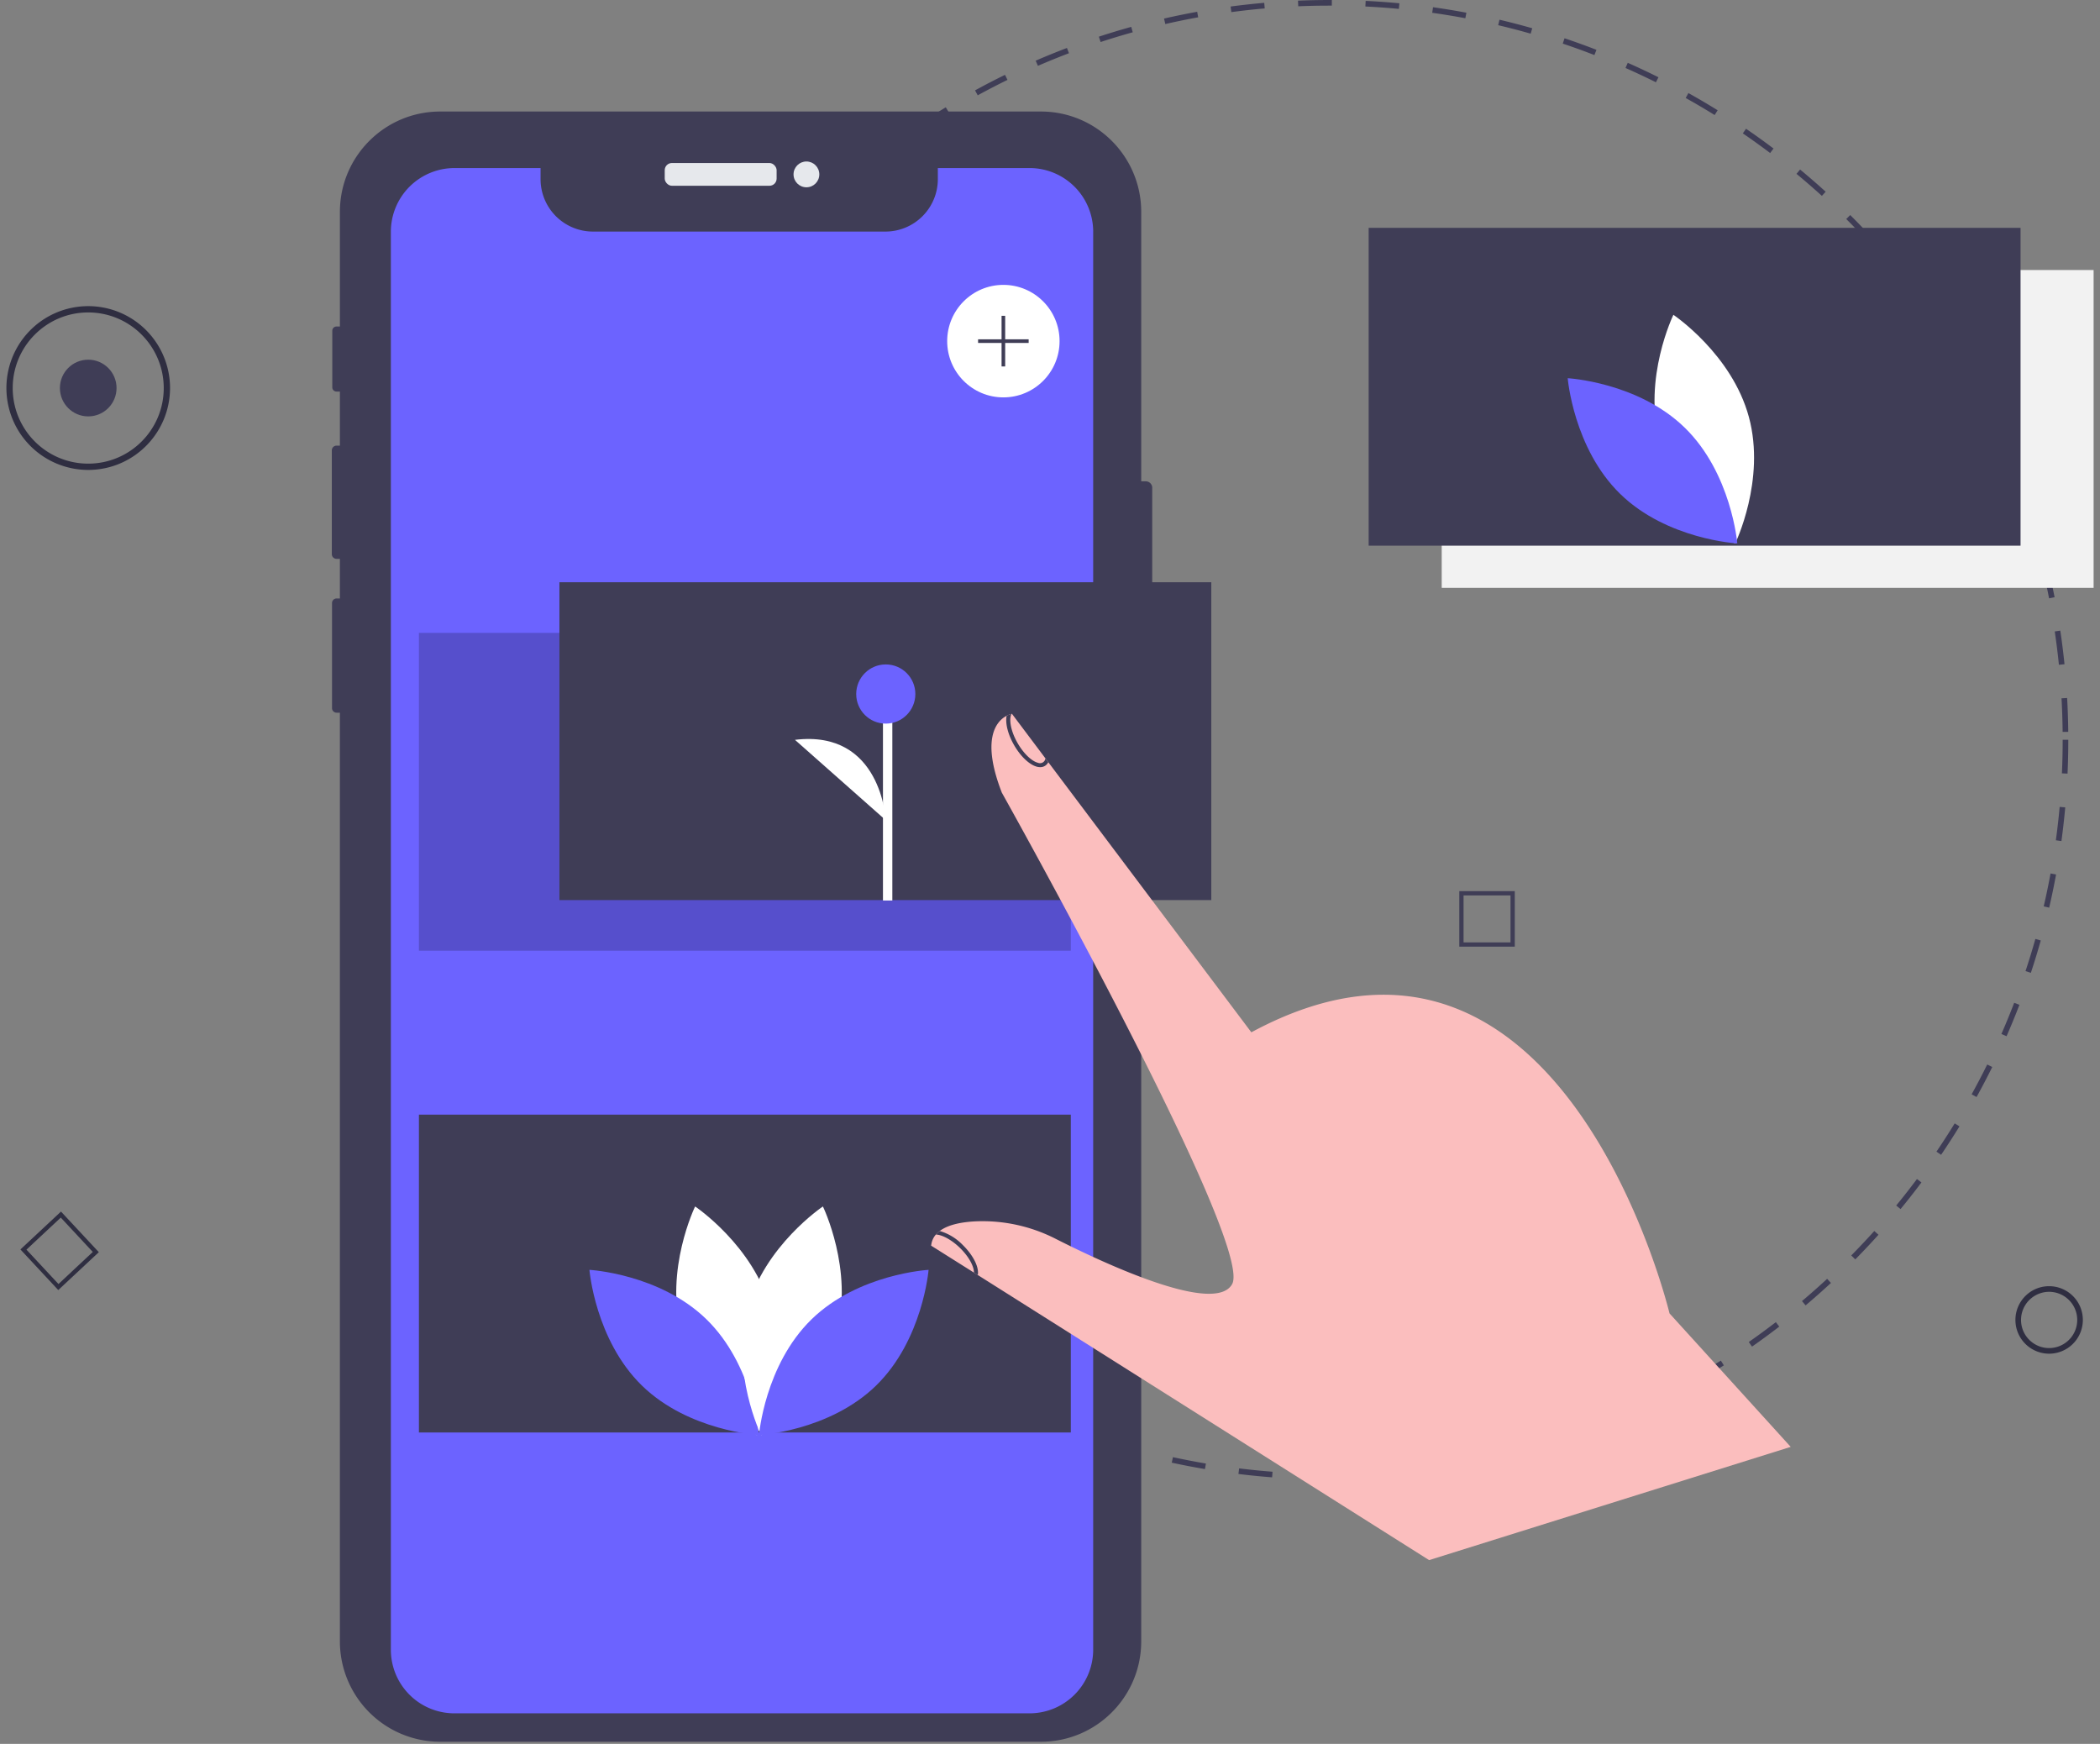 <svg xmlns="http://www.w3.org/2000/svg" width="224" height="186" viewBox="0 0 224 186">
    <rect x="0" y="0" width="224" height="186" fill="#808080" stroke="none"/>
    <g fill="none" fill-rule="nonzero">
        <path fill="#3F3D56" d="M141.792 157.8c-.832 0-1.672-.013-2.496-.039l.019-.6c1.183.038 2.392.048 3.581.031l.008.6c-.37.005-.74.008-1.112.008zm4.719-.14l-.035-.598a79.234 79.234 0 0 0 3.57-.292l.062.596a79.142 79.142 0 0 1-3.597.295zm-10.819-.093a79.32 79.32 0 0 1-3.591-.357l.073-.596a78.95 78.95 0 0 0 3.564.355l-.046.598zm17.995-.66l-.09-.592a79.042 79.042 0 0 0 3.528-.618l.117.588a79.408 79.408 0 0 1-3.555.623zm-25.157-.219c-1.18-.2-2.373-.43-3.543-.685l.127-.586c1.161.252 2.344.48 3.516.68l-.1.591zm32.235-1.188l-.144-.583a78.43 78.43 0 0 0 3.456-.94l.17.575c-1.145.34-2.317.66-3.482.948zm-39.286-.344a78.14 78.14 0 0 1-3.466-1.01l.18-.571c1.133.358 2.29.695 3.44 1l-.154.58zm46.204-1.71l-.197-.567c1.122-.39 2.251-.813 3.355-1.255l.223.557c-1.113.445-2.25.87-3.381 1.264zm-53.094-.47a78.15 78.15 0 0 1-3.365-1.328l.232-.553c1.1.463 2.223.906 3.34 1.317l-.207.563zm59.786-2.211l-.248-.546a77.903 77.903 0 0 0 3.22-1.555l.273.534a78.744 78.744 0 0 1-3.245 1.567zm-66.45-.598a78.752 78.752 0 0 1-3.227-1.632l.282-.529a78.503 78.503 0 0 0 3.202 1.62l-.258.54zm72.864-2.684l-.297-.52a78.956 78.956 0 0 0 3.066-1.845l.32.507a78.646 78.646 0 0 1-3.09 1.858zm-79.239-.725a79.227 79.227 0 0 1-3.062-1.92l.33-.5a78.372 78.372 0 0 0 3.039 1.904l-.307.516zm85.33-3.132l-.343-.491a79.11 79.11 0 0 0 2.887-2.119l.365.476c-.95.73-1.928 1.449-2.909 2.134zm-91.362-.845a79.61 79.61 0 0 1-2.873-2.19l.374-.469c.932.744 1.89 1.476 2.85 2.173l-.351.486zm97.08-3.553l-.386-.46a79.326 79.326 0 0 0 2.683-2.372l.407.44a79.64 79.64 0 0 1-2.704 2.392zm-102.722-.956a79.29 79.29 0 0 1-2.661-2.442l.415-.433c.858.824 1.746 1.64 2.64 2.424l-.394.45zm108.019-3.948l-.427-.422a79.388 79.388 0 0 0 2.458-2.608l.446.401c-.801.89-1.635 1.774-2.477 2.629zM84.669 133.27a79.856 79.856 0 0 1-2.427-2.673l.453-.393c.777.897 1.588 1.789 2.408 2.652l-.434.414zm118.057-4.314l-.463-.38c.756-.921 1.5-1.87 2.212-2.824l.48.36a78.9 78.9 0 0 1-2.229 2.844zM79.94 127.817a79.211 79.211 0 0 1-2.173-2.881l.486-.35c.695.965 1.42 1.927 2.157 2.859l-.47.372zm127.11-4.65l-.495-.336c.669-.985 1.323-2 1.946-3.014l.511.314a79.634 79.634 0 0 1-1.961 3.037zM75.729 121.96a79.653 79.653 0 0 1-1.9-3.066l.517-.305a78.98 78.98 0 0 0 1.885 3.043l-.502.328zm135.104-4.953l-.525-.29a78.65 78.65 0 0 0 1.663-3.182l.537.266a79.105 79.105 0 0 1-1.675 3.206zM72.07 115.744a78.979 78.979 0 0 1-1.61-3.225l.541-.256a78.365 78.365 0 0 0 1.6 3.2l-.53.281zm141.963-5.224l-.549-.241c.478-1.092.936-2.21 1.363-3.324l.56.215a78.954 78.954 0 0 1-1.374 3.35zm-145.035-1.295c-.46-1.104-.9-2.233-1.308-3.357l.564-.205a78.12 78.12 0 0 0 1.297 3.331l-.553.23zm147.627-5.465l-.569-.189a77.699 77.699 0 0 0 1.05-3.427l.576.162a78.773 78.773 0 0 1-1.057 3.454zm-150.09-1.315a78.913 78.913 0 0 1-.996-3.472l.58-.152c.302 1.152.635 2.31.989 3.446l-.573.178zm152.044-5.638l-.584-.136a78.16 78.16 0 0 0 .73-3.51l.589.109a78.57 78.57 0 0 1-.735 3.537zM64.705 95.459a79.022 79.022 0 0 1-.673-3.55l.592-.098c.194 1.175.419 2.36.667 3.522l-.586.126zm155.18-5.755l-.594-.082c.161-1.175.298-2.373.405-3.562l.597.054a79.04 79.04 0 0 1-.408 3.59zm-156.362-1.37a79.882 79.882 0 0 1-.345-3.596l.598-.044a78.9 78.9 0 0 0 .343 3.569l-.596.07zm157.014-5.823l-.599-.027a80.43 80.43 0 0 0 .08-3.584h.6c0 1.198-.027 2.413-.08 3.61zm-157.54-1.38a81.095 81.095 0 0 1-.02-3.614l.6.011a79.214 79.214 0 0 0 .019 3.586l-.6.016zm157.017-3.068a80.015 80.015 0 0 0-.118-3.584l.599-.033c.066 1.197.106 2.412.119 3.61l-.6.007zM63.72 73.946l-.598-.037c.075-1.2.178-2.41.307-3.6l.595.065a79.286 79.286 0 0 0-.304 3.572zm155.897-3.04a78.802 78.802 0 0 0-.443-3.558l.593-.087c.175 1.186.326 2.392.447 3.584l-.597.06zM64.49 66.82l-.592-.092c.183-1.186.397-2.383.634-3.556l.587.12a78.272 78.272 0 0 0-.629 3.528zm154.078-3.005a78.89 78.89 0 0 0-.766-3.501l.582-.142c.283 1.162.542 2.35.773 3.528l-.589.115zM65.91 59.795l-.581-.146c.29-1.162.613-2.334.958-3.483l.574.173a78.43 78.43 0 0 0-.95 3.456zm150.964-2.944a78.124 78.124 0 0 0-1.085-3.416l.566-.195c.39 1.133.758 2.291 1.095 3.442l-.576.169zm-148.9-3.93l-.566-.199a78.673 78.673 0 0 1 1.278-3.387l.556.225a77.937 77.937 0 0 0-1.268 3.361zm146.573-2.848a78.756 78.756 0 0 0-1.393-3.294l.547-.247c.49 1.09.962 2.207 1.403 3.32l-.557.22zM70.664 46.262l-.545-.25a78.974 78.974 0 0 1 1.584-3.253l.533.275a78.254 78.254 0 0 0-1.572 3.228zm140.949-2.71a78.531 78.531 0 0 0-1.69-3.155l.522-.296a78.9 78.9 0 0 1 1.702 3.179l-.534.271zm-137.659-3.67l-.52-.3a79.28 79.28 0 0 1 1.875-3.091l.505.323a78.66 78.66 0 0 0-1.86 3.068zm134.137-2.56a79.172 79.172 0 0 0-1.971-2.989l.492-.342c.68.982 1.349 1.995 1.987 3.012l-.508.319zM77.812 33.835l-.49-.346a79.49 79.49 0 0 1 2.148-2.906l.474.367c-.729.94-1.446 1.911-2.132 2.885zm126.202-2.398a78.945 78.945 0 0 0-2.237-2.798l.46-.386a79.997 79.997 0 0 1 2.253 2.82l-.476.364zm-121.81-3.27l-.456-.389a79.735 79.735 0 0 1 2.402-2.697l.438.41a79.475 79.475 0 0 0-2.384 2.676zm117.212-2.222a79.142 79.142 0 0 0-2.483-2.584l.423-.426c.848.844 1.69 1.72 2.501 2.604l-.441.406zM87.09 22.925l-.419-.428c.857-.84 1.744-1.67 2.636-2.467l.4.448a78.832 78.832 0 0 0-2.617 2.448zm107.245-2.033a79.172 79.172 0 0 0-2.708-2.349l.382-.462c.922.763 1.84 1.559 2.729 2.366l-.403.445zm-101.904-2.74l-.379-.465a79.542 79.542 0 0 1 2.848-2.215l.357.482a78.99 78.99 0 0 0-2.826 2.198zm96.384-1.832a79.3 79.3 0 0 0-2.912-2.093l.339-.495a79.557 79.557 0 0 1 2.934 2.109l-.361.48zm-90.635-2.433l-.335-.498a79.244 79.244 0 0 1 3.037-1.945l.311.513a78.934 78.934 0 0 0-3.013 1.93zm84.718-1.617a78.592 78.592 0 0 0-3.091-1.819l.291-.524a79.41 79.41 0 0 1 3.116 1.832l-.316.51zm-78.608-2.103l-.287-.527a79.183 79.183 0 0 1 3.199-1.658l.263.539a78.377 78.377 0 0 0-3.175 1.646zm72.344-1.39a78.294 78.294 0 0 0-3.248-1.528l.243-.549a78.79 78.79 0 0 1 3.272 1.54l-.267.536zm-65.923-1.754l-.238-.55a78.683 78.683 0 0 1 3.335-1.357l.213.561a77.952 77.952 0 0 0-3.31 1.346zm59.36-1.15a77.96 77.96 0 0 0-3.376-1.222l.19-.569c1.14.383 2.284.797 3.403 1.232l-.217.559zm-52.674-1.391l-.186-.57a78.336 78.336 0 0 1 3.454-1.046l.16.578a77.734 77.734 0 0 0-3.428 1.038zm45.877-.892a77.864 77.864 0 0 0-3.466-.903l.137-.584c1.166.275 2.34.581 3.493.91l-.164.577zm-38.976-1.025l-.134-.585a78.478 78.478 0 0 1 3.536-.723l.106.59a78.06 78.06 0 0 0-3.508.718zm32.006-.62a78.07 78.07 0 0 0-3.534-.58l.083-.594c1.187.167 2.385.363 3.562.584l-.111.59zm-24.96-.653l-.079-.595a79.067 79.067 0 0 1 3.587-.395l.052.597a78.756 78.756 0 0 0-3.56.393zm17.869-.344a78.794 78.794 0 0 0-3.573-.255l.03-.6a79.57 79.57 0 0 1 3.599.258l-.056.597zM138.479.669l-.025-.6A80.888 80.888 0 0 1 141.792 0h.271l-.002.6h-.27c-1.104 0-2.218.024-3.312.07z"/>
        <path fill="#2F2E41" d="M218.574 144.381a3.598 3.598 0 0 1-3.596-3.6c0-1.988 1.61-3.6 3.596-3.6a3.598 3.598 0 0 1 3.597 3.6 3.602 3.602 0 0 1-3.597 3.6zm0-6.6a2.999 2.999 0 0 0-2.997 3c0 1.657 1.342 3 2.997 3a2.999 2.999 0 0 0 2.997-3 3.002 3.002 0 0 0-2.997-3z"/>
        <path fill="#3F3D56" d="M122.904 52.023v19.704a.689.689 0 0 1-.686.687h-.488v102.645c0 5.915-4.791 10.71-10.7 10.71H46.952a10.693 10.693 0 0 1-7.564-3.138 10.713 10.713 0 0 1-3.133-7.572V76.014h-.353a.485.485 0 0 1-.486-.483V64.317a.486.486 0 0 1 .486-.486h.353v-4.224H35.9a.509.509 0 0 1-.507-.51V48.036c0-.28.227-.506.507-.507h.356v-5.766h-.362a.449.449 0 0 1-.45-.45v-6.036c0-.25.2-.452.45-.453h.362V22.602c0-5.913 4.79-10.707 10.697-10.707h64.078c5.908 0 10.698 4.793 10.7 10.707v28.734h.488a.689.689 0 0 1 .686.687z"/>
        <rect width="11.936" height="2.426" x="70.904" y="17.387" fill="#E6E8EC" rx=".763"/>
        <ellipse cx="86.019" cy="18.6" fill="#E6E8EC" rx="1.375" ry="1.376"/>
        <path fill="#6C63FF" d="M116.606 24.72v151.227a6.792 6.792 0 0 1-6.789 6.792H48.48a6.774 6.774 0 0 1-4.802-1.986 6.786 6.786 0 0 1-1.986-4.806V24.72c0-1.802.715-3.53 1.988-4.805a6.785 6.785 0 0 1 4.8-1.99h9.18v1.179a5.592 5.592 0 0 0 5.59 5.595h31.196a5.592 5.592 0 0 0 5.59-5.595v-1.18h9.782c1.8 0 3.528.716 4.801 1.99a6.796 6.796 0 0 1 1.988 4.806z"/>
        <path fill="#000" d="M44.685 67.5h69.535v33.9H44.685z" opacity=".2"/>
        <path fill="#F2F2F2" d="M153.783 28.8h69.535v33.9h-69.535z"/>
        <path fill="#3F3D56" d="M44.685 118.884h69.535v33.9H44.685z"/>
        <ellipse cx="107.027" cy="36.384" fill="#FFF" rx="5.994" ry="6"/>
        <path fill="#3F3D56" d="M109.724 36.19h-2.505v-2.506h-.385v2.507h-2.505v.386h2.505v2.507h.385v-2.507h2.505zM145.99 24.3h69.535v33.9H145.99z"/>
        <path fill="#FFF" d="M177.031 47.061c1.82 6.735 8.055 10.906 8.055 10.906s3.284-6.748 1.464-13.483c-1.82-6.735-8.055-10.906-8.055-10.906s-3.284 6.748-1.464 13.483z"/>
        <path fill="#6C63FF" d="M179.706 45.614c4.995 4.866 5.605 12.348 5.605 12.348s-7.488-.41-12.483-5.276c-4.995-4.867-5.605-12.348-5.605-12.348s7.488.409 12.483 5.276z"/>
        <path fill="#FFF" d="M72.681 142.161c1.82 6.735 8.055 10.906 8.055 10.906s3.284-6.748 1.464-13.483c-1.82-6.735-8.055-10.906-8.055-10.906s-3.284 6.748-1.464 13.483z"/>
        <path fill="#6C63FF" d="M75.356 140.714c4.995 4.866 5.605 12.348 5.605 12.348s-7.488-.41-12.483-5.276c-4.995-4.867-5.605-12.348-5.605-12.348s7.488.409 12.483 5.276z"/>
        <path fill="#FFF" d="M89.24 142.161c-1.82 6.735-8.054 10.906-8.054 10.906s-3.284-6.748-1.464-13.483c1.82-6.735 8.055-10.906 8.055-10.906s3.284 6.748 1.464 13.483z"/>
        <path fill="#6C63FF" d="M86.566 140.714c-4.995 4.866-5.605 12.348-5.605 12.348s7.488-.41 12.483-5.276c4.995-4.867 5.605-12.348 5.605-12.348s-7.488.409-12.483 5.276z"/>
        <path fill="#3F3D56" d="M161.576 100.968h-5.917v-5.922h5.917v5.922zm-5.462-.455h5.007v-5.011h-5.007v5.01z"/>
        <path fill="#2F2E41" d="M6.214 137.592l-4.036-4.33 4.327-4.04 4.036 4.33-4.327 4.04zm-3.392-4.308l3.415 3.665 3.66-3.419-3.414-3.664-3.661 3.418z"/>
        <ellipse cx="9.411" cy="41.387" fill="#3F3D56" rx="3.021" ry="3.024"/>
        <path fill="#2F2E41" d="M9.411 50.122a8.727 8.727 0 0 1-8.062-5.392 8.74 8.74 0 0 1 1.891-9.52 8.72 8.72 0 0 1 9.51-1.893 8.735 8.735 0 0 1 5.388 8.07c-.006 4.822-3.91 8.73-8.727 8.735zm0-16.798c-4.449 0-8.055 3.61-8.055 8.063 0 4.453 3.606 8.063 8.055 8.063s8.055-3.61 8.055-8.063c-.005-4.451-3.608-8.058-8.055-8.063z"/>
        <path fill="#3F3D56" d="M59.671 62.1h69.535V96H59.671z"/>
        <path fill="#FFF" d="M94.183 73.723h1v22.323h-1z"/>
        <ellipse cx="94.483" cy="74.023" fill="#6C63FF" rx="3.154" ry="3.157"/>
        <path fill="#FFF" d="M94.483 87.482s-.45-9.7-9.687-8.573"/>
        <path fill="#FBBEBE" d="M191.01 154.319l-38.571 12.078-47.982-30.306-.002-.002-.157-.097-.026-.017-.382-.24-4.568-2.877c.009-.078.02-.153.035-.226.07-.356.232-.687.47-.96.082-.098.173-.19.271-.272h.002a2.3 2.3 0 0 1 .136-.108c.047-.037.097-.071.149-.103.883-.593 2.215-.846 3.602-.921a17.135 17.135 0 0 1 8.648 1.876c5.393 2.73 16.986 8.103 18.794 4.812 2.37-4.314-24.565-52.411-24.565-52.411-2.217-5.705-.595-7.569.422-8.155.03-.017.06-.035.089-.05a2.506 2.506 0 0 1 .517-.196.417.417 0 0 1 .05-.01l3.572 4.753.054.071.192.257.058.077 21.658 28.811c33.185-17.901 44.605 29.98 44.605 29.98l12.929 14.236z"/>
        <path fill="#3F3D56" d="M111.818 81.292a.937.937 0 0 1-.868.529c-.12 0-.238-.017-.354-.048-.801-.215-1.73-1.095-2.424-2.297-.677-1.173-.954-2.353-.797-3.136a2.506 2.506 0 0 1 .517-.196c-.278.546-.112 1.786.655 3.117.627 1.089 1.476 1.913 2.16 2.094a.586.586 0 0 0 .807-.468l.054.071.192.257.058.077zM104.298 135.992l-.026-.017-.382-.24c.003-.614-.463-1.622-1.49-2.633-.87-.848-1.878-1.404-2.574-1.43.083-.098.174-.19.272-.272h.002a2.3 2.3 0 0 1 .136-.108 5.617 5.617 0 0 1 2.465 1.501c1.13 1.111 1.75 2.377 1.597 3.199z"/>
    </g>
</svg>
